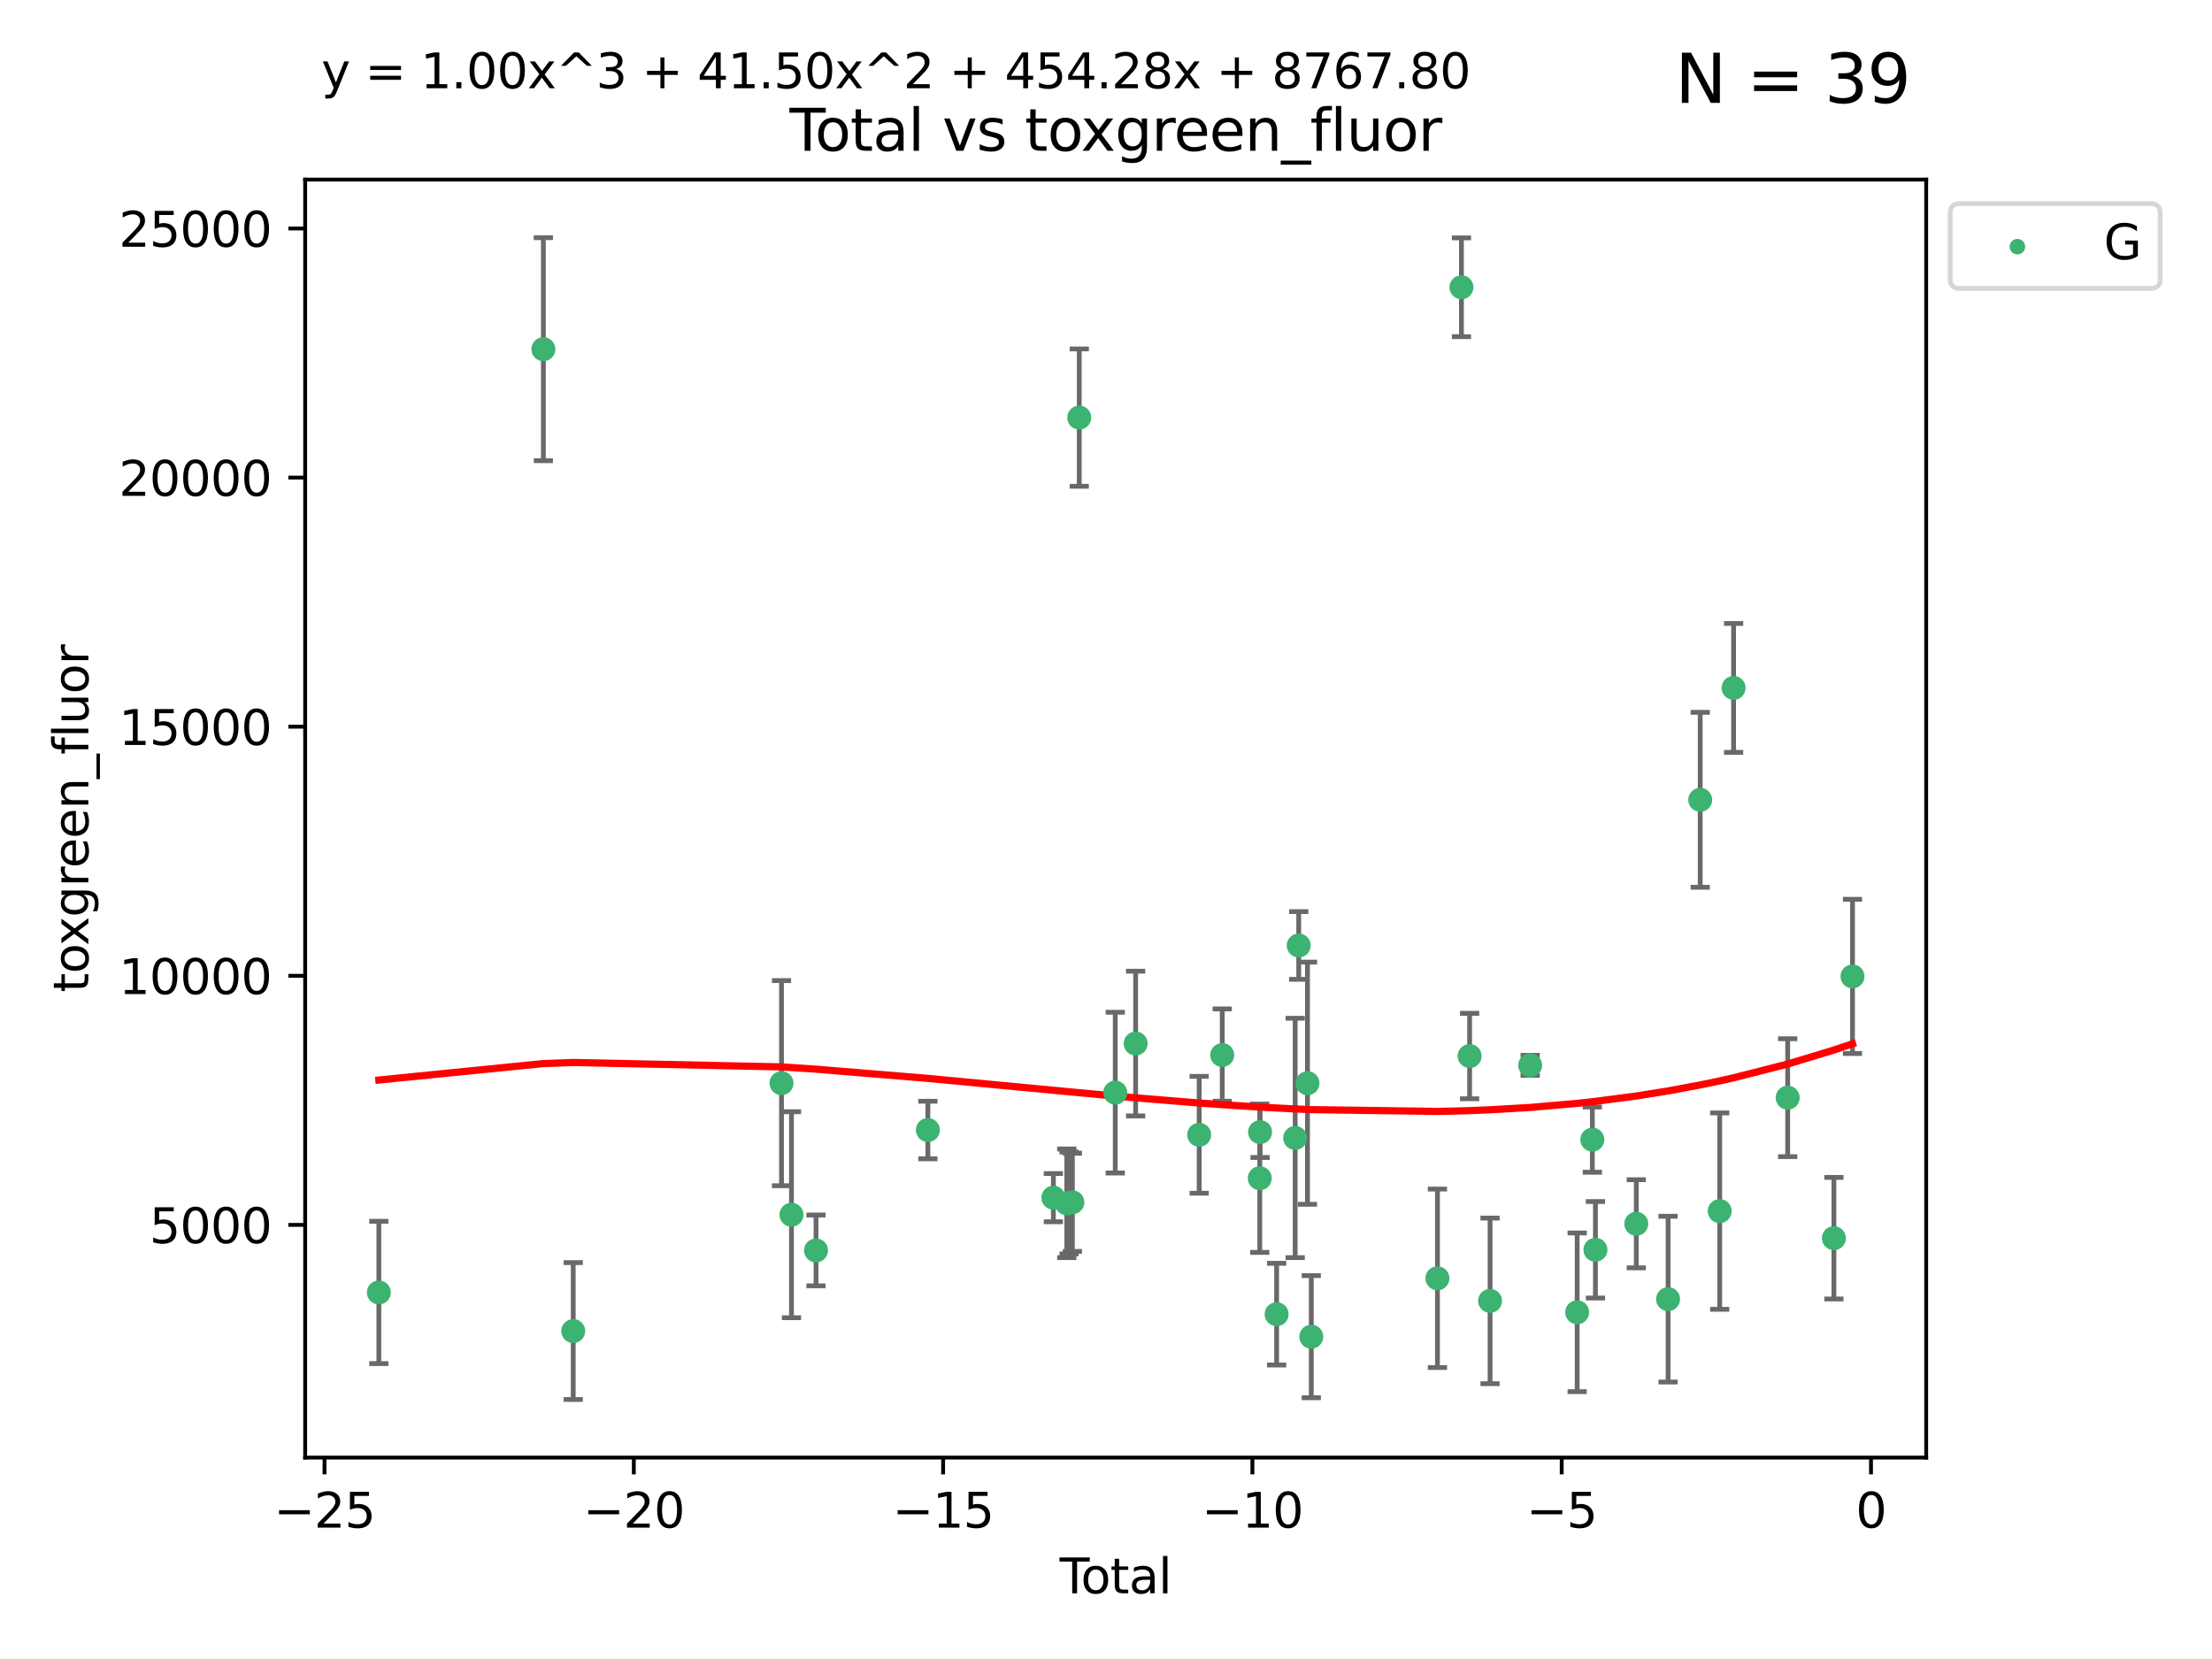<?xml version="1.0" encoding="utf-8" standalone="no"?>
<!DOCTYPE svg PUBLIC "-//W3C//DTD SVG 1.1//EN"
  "http://www.w3.org/Graphics/SVG/1.1/DTD/svg11.dtd">
<svg xmlns:xlink="http://www.w3.org/1999/xlink" width="460.8pt" height="345.6pt" viewBox="0 0 460.8 345.6" xmlns="http://www.w3.org/2000/svg" version="1.1">
 <defs>
  <style type="text/css">*{stroke-linejoin: round; stroke-linecap: butt}</style>
 </defs>
 <g id="figure_1">
  <g id="patch_1">
   <path d="M 0 345.6 
L 460.8 345.6 
L 460.8 0 
L 0 0 
z
" style="fill: #ffffff"/>
  </g>
  <g id="axes_1">
   <g id="patch_2">
    <path d="M 63.571 303.64 
L 401.26 303.64 
L 401.26 37.411 
L 63.571 37.411 
z
" style="fill: #ffffff"/>
   </g>
   <g id="PathCollection_1">
    <defs>
     <path id="m2b257546fe" d="M 0 1.118 
C 0.297 1.118 0.581 1 0.791 0.791 
C 1 0.581 1.118 0.297 1.118 0 
C 1.118 -0.297 1 -0.581 0.791 -0.791 
C 0.581 -1 0.297 -1.118 0 -1.118 
C -0.297 -1.118 -0.581 -1 -0.791 -0.791 
C -1 -0.581 -1.118 -0.297 -1.118 0 
C -1.118 0.297 -1 0.581 -0.791 0.791 
C -0.581 1 -0.297 1.118 0 1.118 
z
" style="stroke: #3cb371"/>
    </defs>
    <g clip-path="url(#pe60a1ac4b8)">
     <use xlink:href="#m2b257546fe" x="78.921" y="269.242" style="fill: #3cb371; stroke: #3cb371"/>
     <use xlink:href="#m2b257546fe" x="113.191" y="72.744" style="fill: #3cb371; stroke: #3cb371"/>
     <use xlink:href="#m2b257546fe" x="119.413" y="277.282" style="fill: #3cb371; stroke: #3cb371"/>
     <use xlink:href="#m2b257546fe" x="162.801" y="225.644" style="fill: #3cb371; stroke: #3cb371"/>
     <use xlink:href="#m2b257546fe" x="164.878" y="253.05" style="fill: #3cb371; stroke: #3cb371"/>
     <use xlink:href="#m2b257546fe" x="169.99" y="260.484" style="fill: #3cb371; stroke: #3cb371"/>
     <use xlink:href="#m2b257546fe" x="193.292" y="235.406" style="fill: #3cb371; stroke: #3cb371"/>
     <use xlink:href="#m2b257546fe" x="219.438" y="249.495" style="fill: #3cb371; stroke: #3cb371"/>
     <use xlink:href="#m2b257546fe" x="222.231" y="250.673" style="fill: #3cb371; stroke: #3cb371"/>
     <use xlink:href="#m2b257546fe" x="222.705" y="250.595" style="fill: #3cb371; stroke: #3cb371"/>
     <use xlink:href="#m2b257546fe" x="223.395" y="250.461" style="fill: #3cb371; stroke: #3cb371"/>
     <use xlink:href="#m2b257546fe" x="224.828" y="86.991" style="fill: #3cb371; stroke: #3cb371"/>
     <use xlink:href="#m2b257546fe" x="232.326" y="227.614" style="fill: #3cb371; stroke: #3cb371"/>
     <use xlink:href="#m2b257546fe" x="236.576" y="217.39" style="fill: #3cb371; stroke: #3cb371"/>
     <use xlink:href="#m2b257546fe" x="249.812" y="236.399" style="fill: #3cb371; stroke: #3cb371"/>
     <use xlink:href="#m2b257546fe" x="254.615" y="219.784" style="fill: #3cb371; stroke: #3cb371"/>
     <use xlink:href="#m2b257546fe" x="262.433" y="245.447" style="fill: #3cb371; stroke: #3cb371"/>
     <use xlink:href="#m2b257546fe" x="262.499" y="235.838" style="fill: #3cb371; stroke: #3cb371"/>
     <use xlink:href="#m2b257546fe" x="265.944" y="273.764" style="fill: #3cb371; stroke: #3cb371"/>
     <use xlink:href="#m2b257546fe" x="269.81" y="237.055" style="fill: #3cb371; stroke: #3cb371"/>
     <use xlink:href="#m2b257546fe" x="270.545" y="196.962" style="fill: #3cb371; stroke: #3cb371"/>
     <use xlink:href="#m2b257546fe" x="272.371" y="225.65" style="fill: #3cb371; stroke: #3cb371"/>
     <use xlink:href="#m2b257546fe" x="273.164" y="278.457" style="fill: #3cb371; stroke: #3cb371"/>
     <use xlink:href="#m2b257546fe" x="299.446" y="266.296" style="fill: #3cb371; stroke: #3cb371"/>
     <use xlink:href="#m2b257546fe" x="304.443" y="59.842" style="fill: #3cb371; stroke: #3cb371"/>
     <use xlink:href="#m2b257546fe" x="306.148" y="219.994" style="fill: #3cb371; stroke: #3cb371"/>
     <use xlink:href="#m2b257546fe" x="310.407" y="270.994" style="fill: #3cb371; stroke: #3cb371"/>
     <use xlink:href="#m2b257546fe" x="318.763" y="221.924" style="fill: #3cb371; stroke: #3cb371"/>
     <use xlink:href="#m2b257546fe" x="328.553" y="273.376" style="fill: #3cb371; stroke: #3cb371"/>
     <use xlink:href="#m2b257546fe" x="331.712" y="237.406" style="fill: #3cb371; stroke: #3cb371"/>
     <use xlink:href="#m2b257546fe" x="332.358" y="260.353" style="fill: #3cb371; stroke: #3cb371"/>
     <use xlink:href="#m2b257546fe" x="340.866" y="254.935" style="fill: #3cb371; stroke: #3cb371"/>
     <use xlink:href="#m2b257546fe" x="347.493" y="270.632" style="fill: #3cb371; stroke: #3cb371"/>
     <use xlink:href="#m2b257546fe" x="354.184" y="166.614" style="fill: #3cb371; stroke: #3cb371"/>
     <use xlink:href="#m2b257546fe" x="358.247" y="252.297" style="fill: #3cb371; stroke: #3cb371"/>
     <use xlink:href="#m2b257546fe" x="361.139" y="143.304" style="fill: #3cb371; stroke: #3cb371"/>
     <use xlink:href="#m2b257546fe" x="372.407" y="228.669" style="fill: #3cb371; stroke: #3cb371"/>
     <use xlink:href="#m2b257546fe" x="382.036" y="257.935" style="fill: #3cb371; stroke: #3cb371"/>
     <use xlink:href="#m2b257546fe" x="385.911" y="203.405" style="fill: #3cb371; stroke: #3cb371"/>
    </g>
   </g>
   <g id="matplotlib.axis_1">
    <g id="xtick_1">
     <g id="line2d_1">
      <defs>
       <path id="m481375bdf1" d="M 0 0 
L 0 3.5 
" style="stroke: #000000; stroke-width: 0.8"/>
      </defs>
      <g>
       <use xlink:href="#m481375bdf1" x="67.601" y="303.64" style="stroke: #000000; stroke-width: 0.8"/>
      </g>
     </g>
     <g id="text_1">
      <!-- −25 -->
      <g transform="translate(57.049 318.238)scale(0.1 -0.1)">
       <defs>
        <path id="DejaVuSans-2212" d="M 678 2272 
L 4684 2272 
L 4684 1741 
L 678 1741 
L 678 2272 
z
" transform="scale(0.016)"/>
        <path id="DejaVuSans-32" d="M 1228 531 
L 3431 531 
L 3431 0 
L 469 0 
L 469 531 
Q 828 903 1448 1529 
Q 2069 2156 2228 2338 
Q 2531 2678 2651 2914 
Q 2772 3150 2772 3378 
Q 2772 3750 2511 3984 
Q 2250 4219 1831 4219 
Q 1534 4219 1204 4116 
Q 875 4013 500 3803 
L 500 4441 
Q 881 4594 1212 4672 
Q 1544 4750 1819 4750 
Q 2544 4750 2975 4387 
Q 3406 4025 3406 3419 
Q 3406 3131 3298 2873 
Q 3191 2616 2906 2266 
Q 2828 2175 2409 1742 
Q 1991 1309 1228 531 
z
" transform="scale(0.016)"/>
        <path id="DejaVuSans-35" d="M 691 4666 
L 3169 4666 
L 3169 4134 
L 1269 4134 
L 1269 2991 
Q 1406 3038 1543 3061 
Q 1681 3084 1819 3084 
Q 2600 3084 3056 2656 
Q 3513 2228 3513 1497 
Q 3513 744 3044 326 
Q 2575 -91 1722 -91 
Q 1428 -91 1123 -41 
Q 819 9 494 109 
L 494 744 
Q 775 591 1075 516 
Q 1375 441 1709 441 
Q 2250 441 2565 725 
Q 2881 1009 2881 1497 
Q 2881 1984 2565 2268 
Q 2250 2553 1709 2553 
Q 1456 2553 1204 2497 
Q 953 2441 691 2322 
L 691 4666 
z
" transform="scale(0.016)"/>
       </defs>
       <use xlink:href="#DejaVuSans-2212"/>
       <use xlink:href="#DejaVuSans-32" x="83.789"/>
       <use xlink:href="#DejaVuSans-35" x="147.412"/>
      </g>
     </g>
    </g>
    <g id="xtick_2">
     <g id="line2d_2">
      <g>
       <use xlink:href="#m481375bdf1" x="132.034" y="303.64" style="stroke: #000000; stroke-width: 0.8"/>
      </g>
     </g>
     <g id="text_2">
      <!-- −20 -->
      <g transform="translate(121.482 318.238)scale(0.1 -0.1)">
       <defs>
        <path id="DejaVuSans-30" d="M 2034 4250 
Q 1547 4250 1301 3770 
Q 1056 3291 1056 2328 
Q 1056 1369 1301 889 
Q 1547 409 2034 409 
Q 2525 409 2770 889 
Q 3016 1369 3016 2328 
Q 3016 3291 2770 3770 
Q 2525 4250 2034 4250 
z
M 2034 4750 
Q 2819 4750 3233 4129 
Q 3647 3509 3647 2328 
Q 3647 1150 3233 529 
Q 2819 -91 2034 -91 
Q 1250 -91 836 529 
Q 422 1150 422 2328 
Q 422 3509 836 4129 
Q 1250 4750 2034 4750 
z
" transform="scale(0.016)"/>
       </defs>
       <use xlink:href="#DejaVuSans-2212"/>
       <use xlink:href="#DejaVuSans-32" x="83.789"/>
       <use xlink:href="#DejaVuSans-30" x="147.412"/>
      </g>
     </g>
    </g>
    <g id="xtick_3">
     <g id="line2d_3">
      <g>
       <use xlink:href="#m481375bdf1" x="196.467" y="303.64" style="stroke: #000000; stroke-width: 0.8"/>
      </g>
     </g>
     <g id="text_3">
      <!-- −15 -->
      <g transform="translate(185.914 318.238)scale(0.1 -0.1)">
       <defs>
        <path id="DejaVuSans-31" d="M 794 531 
L 1825 531 
L 1825 4091 
L 703 3866 
L 703 4441 
L 1819 4666 
L 2450 4666 
L 2450 531 
L 3481 531 
L 3481 0 
L 794 0 
L 794 531 
z
" transform="scale(0.016)"/>
       </defs>
       <use xlink:href="#DejaVuSans-2212"/>
       <use xlink:href="#DejaVuSans-31" x="83.789"/>
       <use xlink:href="#DejaVuSans-35" x="147.412"/>
      </g>
     </g>
    </g>
    <g id="xtick_4">
     <g id="line2d_4">
      <g>
       <use xlink:href="#m481375bdf1" x="260.9" y="303.64" style="stroke: #000000; stroke-width: 0.8"/>
      </g>
     </g>
     <g id="text_4">
      <!-- −10 -->
      <g transform="translate(250.347 318.238)scale(0.1 -0.1)">
       <use xlink:href="#DejaVuSans-2212"/>
       <use xlink:href="#DejaVuSans-31" x="83.789"/>
       <use xlink:href="#DejaVuSans-30" x="147.412"/>
      </g>
     </g>
    </g>
    <g id="xtick_5">
     <g id="line2d_5">
      <g>
       <use xlink:href="#m481375bdf1" x="325.332" y="303.64" style="stroke: #000000; stroke-width: 0.8"/>
      </g>
     </g>
     <g id="text_5">
      <!-- −5 -->
      <g transform="translate(317.961 318.238)scale(0.1 -0.1)">
       <use xlink:href="#DejaVuSans-2212"/>
       <use xlink:href="#DejaVuSans-35" x="83.789"/>
      </g>
     </g>
    </g>
    <g id="xtick_6">
     <g id="line2d_6">
      <g>
       <use xlink:href="#m481375bdf1" x="389.765" y="303.64" style="stroke: #000000; stroke-width: 0.8"/>
      </g>
     </g>
     <g id="text_6">
      <!-- 0 -->
      <g transform="translate(386.584 318.238)scale(0.1 -0.1)">
       <use xlink:href="#DejaVuSans-30"/>
      </g>
     </g>
    </g>
    <g id="text_7">
     <!-- Total -->
     <g transform="translate(220.739 331.917)scale(0.1 -0.1)">
      <defs>
       <path id="DejaVuSans-54" d="M -19 4666 
L 3928 4666 
L 3928 4134 
L 2272 4134 
L 2272 0 
L 1638 0 
L 1638 4134 
L -19 4134 
L -19 4666 
z
" transform="scale(0.016)"/>
       <path id="DejaVuSans-6f" d="M 1959 3097 
Q 1497 3097 1228 2736 
Q 959 2375 959 1747 
Q 959 1119 1226 758 
Q 1494 397 1959 397 
Q 2419 397 2687 759 
Q 2956 1122 2956 1747 
Q 2956 2369 2687 2733 
Q 2419 3097 1959 3097 
z
M 1959 3584 
Q 2709 3584 3137 3096 
Q 3566 2609 3566 1747 
Q 3566 888 3137 398 
Q 2709 -91 1959 -91 
Q 1206 -91 779 398 
Q 353 888 353 1747 
Q 353 2609 779 3096 
Q 1206 3584 1959 3584 
z
" transform="scale(0.016)"/>
       <path id="DejaVuSans-74" d="M 1172 4494 
L 1172 3500 
L 2356 3500 
L 2356 3053 
L 1172 3053 
L 1172 1153 
Q 1172 725 1289 603 
Q 1406 481 1766 481 
L 2356 481 
L 2356 0 
L 1766 0 
Q 1100 0 847 248 
Q 594 497 594 1153 
L 594 3053 
L 172 3053 
L 172 3500 
L 594 3500 
L 594 4494 
L 1172 4494 
z
" transform="scale(0.016)"/>
       <path id="DejaVuSans-61" d="M 2194 1759 
Q 1497 1759 1228 1600 
Q 959 1441 959 1056 
Q 959 750 1161 570 
Q 1363 391 1709 391 
Q 2188 391 2477 730 
Q 2766 1069 2766 1631 
L 2766 1759 
L 2194 1759 
z
M 3341 1997 
L 3341 0 
L 2766 0 
L 2766 531 
Q 2569 213 2275 61 
Q 1981 -91 1556 -91 
Q 1019 -91 701 211 
Q 384 513 384 1019 
Q 384 1609 779 1909 
Q 1175 2209 1959 2209 
L 2766 2209 
L 2766 2266 
Q 2766 2663 2505 2880 
Q 2244 3097 1772 3097 
Q 1472 3097 1187 3025 
Q 903 2953 641 2809 
L 641 3341 
Q 956 3463 1253 3523 
Q 1550 3584 1831 3584 
Q 2591 3584 2966 3190 
Q 3341 2797 3341 1997 
z
" transform="scale(0.016)"/>
       <path id="DejaVuSans-6c" d="M 603 4863 
L 1178 4863 
L 1178 0 
L 603 0 
L 603 4863 
z
" transform="scale(0.016)"/>
      </defs>
      <use xlink:href="#DejaVuSans-54"/>
      <use xlink:href="#DejaVuSans-6f" x="44.084"/>
      <use xlink:href="#DejaVuSans-74" x="105.266"/>
      <use xlink:href="#DejaVuSans-61" x="144.475"/>
      <use xlink:href="#DejaVuSans-6c" x="205.754"/>
     </g>
    </g>
   </g>
   <g id="matplotlib.axis_2">
    <g id="ytick_1">
     <g id="line2d_7">
      <defs>
       <path id="me9fe3968d9" d="M 0 0 
L -3.5 0 
" style="stroke: #000000; stroke-width: 0.8"/>
      </defs>
      <g>
       <use xlink:href="#me9fe3968d9" x="63.571" y="255.167" style="stroke: #000000; stroke-width: 0.8"/>
      </g>
     </g>
     <g id="text_8">
      <!-- 5000 -->
      <g transform="translate(31.121 258.966)scale(0.1 -0.1)">
       <use xlink:href="#DejaVuSans-35"/>
       <use xlink:href="#DejaVuSans-30" x="63.623"/>
       <use xlink:href="#DejaVuSans-30" x="127.246"/>
       <use xlink:href="#DejaVuSans-30" x="190.869"/>
      </g>
     </g>
    </g>
    <g id="ytick_2">
     <g id="line2d_8">
      <g>
       <use xlink:href="#me9fe3968d9" x="63.571" y="203.275" style="stroke: #000000; stroke-width: 0.8"/>
      </g>
     </g>
     <g id="text_9">
      <!-- 10000 -->
      <g transform="translate(24.759 207.074)scale(0.1 -0.1)">
       <use xlink:href="#DejaVuSans-31"/>
       <use xlink:href="#DejaVuSans-30" x="63.623"/>
       <use xlink:href="#DejaVuSans-30" x="127.246"/>
       <use xlink:href="#DejaVuSans-30" x="190.869"/>
       <use xlink:href="#DejaVuSans-30" x="254.492"/>
      </g>
     </g>
    </g>
    <g id="ytick_3">
     <g id="line2d_9">
      <g>
       <use xlink:href="#me9fe3968d9" x="63.571" y="151.384" style="stroke: #000000; stroke-width: 0.8"/>
      </g>
     </g>
     <g id="text_10">
      <!-- 15000 -->
      <g transform="translate(24.759 155.183)scale(0.1 -0.1)">
       <use xlink:href="#DejaVuSans-31"/>
       <use xlink:href="#DejaVuSans-35" x="63.623"/>
       <use xlink:href="#DejaVuSans-30" x="127.246"/>
       <use xlink:href="#DejaVuSans-30" x="190.869"/>
       <use xlink:href="#DejaVuSans-30" x="254.492"/>
      </g>
     </g>
    </g>
    <g id="ytick_4">
     <g id="line2d_10">
      <g>
       <use xlink:href="#me9fe3968d9" x="63.571" y="99.492" style="stroke: #000000; stroke-width: 0.8"/>
      </g>
     </g>
     <g id="text_11">
      <!-- 20000 -->
      <g transform="translate(24.759 103.291)scale(0.1 -0.1)">
       <use xlink:href="#DejaVuSans-32"/>
       <use xlink:href="#DejaVuSans-30" x="63.623"/>
       <use xlink:href="#DejaVuSans-30" x="127.246"/>
       <use xlink:href="#DejaVuSans-30" x="190.869"/>
       <use xlink:href="#DejaVuSans-30" x="254.492"/>
      </g>
     </g>
    </g>
    <g id="ytick_5">
     <g id="line2d_11">
      <g>
       <use xlink:href="#me9fe3968d9" x="63.571" y="47.6" style="stroke: #000000; stroke-width: 0.8"/>
      </g>
     </g>
     <g id="text_12">
      <!-- 25000 -->
      <g transform="translate(24.759 51.399)scale(0.1 -0.1)">
       <use xlink:href="#DejaVuSans-32"/>
       <use xlink:href="#DejaVuSans-35" x="63.623"/>
       <use xlink:href="#DejaVuSans-30" x="127.246"/>
       <use xlink:href="#DejaVuSans-30" x="190.869"/>
       <use xlink:href="#DejaVuSans-30" x="254.492"/>
      </g>
     </g>
    </g>
    <g id="text_13">
     <!-- toxgreen_fluor -->
     <g transform="translate(18.401 206.72)rotate(-90)scale(0.1 -0.1)">
      <defs>
       <path id="DejaVuSans-78" d="M 3513 3500 
L 2247 1797 
L 3578 0 
L 2900 0 
L 1881 1375 
L 863 0 
L 184 0 
L 1544 1831 
L 300 3500 
L 978 3500 
L 1906 2253 
L 2834 3500 
L 3513 3500 
z
" transform="scale(0.016)"/>
       <path id="DejaVuSans-67" d="M 2906 1791 
Q 2906 2416 2648 2759 
Q 2391 3103 1925 3103 
Q 1463 3103 1205 2759 
Q 947 2416 947 1791 
Q 947 1169 1205 825 
Q 1463 481 1925 481 
Q 2391 481 2648 825 
Q 2906 1169 2906 1791 
z
M 3481 434 
Q 3481 -459 3084 -895 
Q 2688 -1331 1869 -1331 
Q 1566 -1331 1297 -1286 
Q 1028 -1241 775 -1147 
L 775 -588 
Q 1028 -725 1275 -790 
Q 1522 -856 1778 -856 
Q 2344 -856 2625 -561 
Q 2906 -266 2906 331 
L 2906 616 
Q 2728 306 2450 153 
Q 2172 0 1784 0 
Q 1141 0 747 490 
Q 353 981 353 1791 
Q 353 2603 747 3093 
Q 1141 3584 1784 3584 
Q 2172 3584 2450 3431 
Q 2728 3278 2906 2969 
L 2906 3500 
L 3481 3500 
L 3481 434 
z
" transform="scale(0.016)"/>
       <path id="DejaVuSans-72" d="M 2631 2963 
Q 2534 3019 2420 3045 
Q 2306 3072 2169 3072 
Q 1681 3072 1420 2755 
Q 1159 2438 1159 1844 
L 1159 0 
L 581 0 
L 581 3500 
L 1159 3500 
L 1159 2956 
Q 1341 3275 1631 3429 
Q 1922 3584 2338 3584 
Q 2397 3584 2469 3576 
Q 2541 3569 2628 3553 
L 2631 2963 
z
" transform="scale(0.016)"/>
       <path id="DejaVuSans-65" d="M 3597 1894 
L 3597 1613 
L 953 1613 
Q 991 1019 1311 708 
Q 1631 397 2203 397 
Q 2534 397 2845 478 
Q 3156 559 3463 722 
L 3463 178 
Q 3153 47 2828 -22 
Q 2503 -91 2169 -91 
Q 1331 -91 842 396 
Q 353 884 353 1716 
Q 353 2575 817 3079 
Q 1281 3584 2069 3584 
Q 2775 3584 3186 3129 
Q 3597 2675 3597 1894 
z
M 3022 2063 
Q 3016 2534 2758 2815 
Q 2500 3097 2075 3097 
Q 1594 3097 1305 2825 
Q 1016 2553 972 2059 
L 3022 2063 
z
" transform="scale(0.016)"/>
       <path id="DejaVuSans-6e" d="M 3513 2113 
L 3513 0 
L 2938 0 
L 2938 2094 
Q 2938 2591 2744 2837 
Q 2550 3084 2163 3084 
Q 1697 3084 1428 2787 
Q 1159 2491 1159 1978 
L 1159 0 
L 581 0 
L 581 3500 
L 1159 3500 
L 1159 2956 
Q 1366 3272 1645 3428 
Q 1925 3584 2291 3584 
Q 2894 3584 3203 3211 
Q 3513 2838 3513 2113 
z
" transform="scale(0.016)"/>
       <path id="DejaVuSans-5f" d="M 3263 -1063 
L 3263 -1509 
L -63 -1509 
L -63 -1063 
L 3263 -1063 
z
" transform="scale(0.016)"/>
       <path id="DejaVuSans-66" d="M 2375 4863 
L 2375 4384 
L 1825 4384 
Q 1516 4384 1395 4259 
Q 1275 4134 1275 3809 
L 1275 3500 
L 2222 3500 
L 2222 3053 
L 1275 3053 
L 1275 0 
L 697 0 
L 697 3053 
L 147 3053 
L 147 3500 
L 697 3500 
L 697 3744 
Q 697 4328 969 4595 
Q 1241 4863 1831 4863 
L 2375 4863 
z
" transform="scale(0.016)"/>
       <path id="DejaVuSans-75" d="M 544 1381 
L 544 3500 
L 1119 3500 
L 1119 1403 
Q 1119 906 1312 657 
Q 1506 409 1894 409 
Q 2359 409 2629 706 
Q 2900 1003 2900 1516 
L 2900 3500 
L 3475 3500 
L 3475 0 
L 2900 0 
L 2900 538 
Q 2691 219 2414 64 
Q 2138 -91 1772 -91 
Q 1169 -91 856 284 
Q 544 659 544 1381 
z
M 1991 3584 
L 1991 3584 
z
" transform="scale(0.016)"/>
      </defs>
      <use xlink:href="#DejaVuSans-74"/>
      <use xlink:href="#DejaVuSans-6f" x="39.209"/>
      <use xlink:href="#DejaVuSans-78" x="97.266"/>
      <use xlink:href="#DejaVuSans-67" x="156.445"/>
      <use xlink:href="#DejaVuSans-72" x="219.922"/>
      <use xlink:href="#DejaVuSans-65" x="258.785"/>
      <use xlink:href="#DejaVuSans-65" x="320.309"/>
      <use xlink:href="#DejaVuSans-6e" x="381.832"/>
      <use xlink:href="#DejaVuSans-5f" x="445.211"/>
      <use xlink:href="#DejaVuSans-66" x="495.211"/>
      <use xlink:href="#DejaVuSans-6c" x="530.416"/>
      <use xlink:href="#DejaVuSans-75" x="558.199"/>
      <use xlink:href="#DejaVuSans-6f" x="621.578"/>
      <use xlink:href="#DejaVuSans-72" x="682.76"/>
     </g>
    </g>
   </g>
   <g id="LineCollection_1">
    <path d="M 78.921 284.063 
L 78.921 254.421 
" clip-path="url(#pe60a1ac4b8)" style="fill: none; stroke: #696969"/>
    <path d="M 113.191 95.976 
L 113.191 49.513 
" clip-path="url(#pe60a1ac4b8)" style="fill: none; stroke: #696969"/>
    <path d="M 119.413 291.539 
L 119.413 263.024 
" clip-path="url(#pe60a1ac4b8)" style="fill: none; stroke: #696969"/>
    <path d="M 162.801 247.011 
L 162.801 204.278 
" clip-path="url(#pe60a1ac4b8)" style="fill: none; stroke: #696969"/>
    <path d="M 164.878 274.507 
L 164.878 231.593 
" clip-path="url(#pe60a1ac4b8)" style="fill: none; stroke: #696969"/>
    <path d="M 169.99 267.858 
L 169.99 253.109 
" clip-path="url(#pe60a1ac4b8)" style="fill: none; stroke: #696969"/>
    <path d="M 193.292 241.399 
L 193.292 229.412 
" clip-path="url(#pe60a1ac4b8)" style="fill: none; stroke: #696969"/>
    <path d="M 219.438 254.515 
L 219.438 244.476 
" clip-path="url(#pe60a1ac4b8)" style="fill: none; stroke: #696969"/>
    <path d="M 222.231 261.987 
L 222.231 239.359 
" clip-path="url(#pe60a1ac4b8)" style="fill: none; stroke: #696969"/>
    <path d="M 222.705 261.205 
L 222.705 239.985 
" clip-path="url(#pe60a1ac4b8)" style="fill: none; stroke: #696969"/>
    <path d="M 223.395 260.691 
L 223.395 240.23 
" clip-path="url(#pe60a1ac4b8)" style="fill: none; stroke: #696969"/>
    <path d="M 224.828 101.296 
L 224.828 72.687 
" clip-path="url(#pe60a1ac4b8)" style="fill: none; stroke: #696969"/>
    <path d="M 232.326 244.358 
L 232.326 210.869 
" clip-path="url(#pe60a1ac4b8)" style="fill: none; stroke: #696969"/>
    <path d="M 236.576 232.466 
L 236.576 202.313 
" clip-path="url(#pe60a1ac4b8)" style="fill: none; stroke: #696969"/>
    <path d="M 249.812 248.571 
L 249.812 224.227 
" clip-path="url(#pe60a1ac4b8)" style="fill: none; stroke: #696969"/>
    <path d="M 254.615 229.396 
L 254.615 210.173 
" clip-path="url(#pe60a1ac4b8)" style="fill: none; stroke: #696969"/>
    <path d="M 262.433 260.899 
L 262.433 229.995 
" clip-path="url(#pe60a1ac4b8)" style="fill: none; stroke: #696969"/>
    <path d="M 262.499 241.127 
L 262.499 230.55 
" clip-path="url(#pe60a1ac4b8)" style="fill: none; stroke: #696969"/>
    <path d="M 265.944 284.355 
L 265.944 263.172 
" clip-path="url(#pe60a1ac4b8)" style="fill: none; stroke: #696969"/>
    <path d="M 269.81 261.985 
L 269.81 212.125 
" clip-path="url(#pe60a1ac4b8)" style="fill: none; stroke: #696969"/>
    <path d="M 270.545 204.015 
L 270.545 189.908 
" clip-path="url(#pe60a1ac4b8)" style="fill: none; stroke: #696969"/>
    <path d="M 272.371 250.874 
L 272.371 200.425 
" clip-path="url(#pe60a1ac4b8)" style="fill: none; stroke: #696969"/>
    <path d="M 273.164 291.178 
L 273.164 265.737 
" clip-path="url(#pe60a1ac4b8)" style="fill: none; stroke: #696969"/>
    <path d="M 299.446 284.88 
L 299.446 247.712 
" clip-path="url(#pe60a1ac4b8)" style="fill: none; stroke: #696969"/>
    <path d="M 304.443 70.133 
L 304.443 49.55 
" clip-path="url(#pe60a1ac4b8)" style="fill: none; stroke: #696969"/>
    <path d="M 306.148 228.893 
L 306.148 211.094 
" clip-path="url(#pe60a1ac4b8)" style="fill: none; stroke: #696969"/>
    <path d="M 310.407 288.242 
L 310.407 253.747 
" clip-path="url(#pe60a1ac4b8)" style="fill: none; stroke: #696969"/>
    <path d="M 318.763 224.004 
L 318.763 219.843 
" clip-path="url(#pe60a1ac4b8)" style="fill: none; stroke: #696969"/>
    <path d="M 328.553 289.905 
L 328.553 256.847 
" clip-path="url(#pe60a1ac4b8)" style="fill: none; stroke: #696969"/>
    <path d="M 331.712 244.201 
L 331.712 230.61 
" clip-path="url(#pe60a1ac4b8)" style="fill: none; stroke: #696969"/>
    <path d="M 332.358 270.404 
L 332.358 250.303 
" clip-path="url(#pe60a1ac4b8)" style="fill: none; stroke: #696969"/>
    <path d="M 340.866 264.113 
L 340.866 245.757 
" clip-path="url(#pe60a1ac4b8)" style="fill: none; stroke: #696969"/>
    <path d="M 347.493 287.898 
L 347.493 253.366 
" clip-path="url(#pe60a1ac4b8)" style="fill: none; stroke: #696969"/>
    <path d="M 354.184 184.838 
L 354.184 148.39 
" clip-path="url(#pe60a1ac4b8)" style="fill: none; stroke: #696969"/>
    <path d="M 358.247 272.754 
L 358.247 231.841 
" clip-path="url(#pe60a1ac4b8)" style="fill: none; stroke: #696969"/>
    <path d="M 361.139 156.73 
L 361.139 129.878 
" clip-path="url(#pe60a1ac4b8)" style="fill: none; stroke: #696969"/>
    <path d="M 372.407 240.952 
L 372.407 216.385 
" clip-path="url(#pe60a1ac4b8)" style="fill: none; stroke: #696969"/>
    <path d="M 382.036 270.596 
L 382.036 245.273 
" clip-path="url(#pe60a1ac4b8)" style="fill: none; stroke: #696969"/>
    <path d="M 385.911 219.465 
L 385.911 187.345 
" clip-path="url(#pe60a1ac4b8)" style="fill: none; stroke: #696969"/>
   </g>
   <g id="line2d_12">
    <defs>
     <path id="m3057b7a48c" d="M 2 0 
L -2 -0 
" style="stroke: #696969"/>
    </defs>
    <g clip-path="url(#pe60a1ac4b8)">
     <use xlink:href="#m3057b7a48c" x="78.921" y="284.063" style="fill: #696969; stroke: #696969"/>
     <use xlink:href="#m3057b7a48c" x="113.191" y="95.976" style="fill: #696969; stroke: #696969"/>
     <use xlink:href="#m3057b7a48c" x="119.413" y="291.539" style="fill: #696969; stroke: #696969"/>
     <use xlink:href="#m3057b7a48c" x="162.801" y="247.011" style="fill: #696969; stroke: #696969"/>
     <use xlink:href="#m3057b7a48c" x="164.878" y="274.507" style="fill: #696969; stroke: #696969"/>
     <use xlink:href="#m3057b7a48c" x="169.99" y="267.858" style="fill: #696969; stroke: #696969"/>
     <use xlink:href="#m3057b7a48c" x="193.292" y="241.399" style="fill: #696969; stroke: #696969"/>
     <use xlink:href="#m3057b7a48c" x="219.438" y="254.515" style="fill: #696969; stroke: #696969"/>
     <use xlink:href="#m3057b7a48c" x="222.231" y="261.987" style="fill: #696969; stroke: #696969"/>
     <use xlink:href="#m3057b7a48c" x="222.705" y="261.205" style="fill: #696969; stroke: #696969"/>
     <use xlink:href="#m3057b7a48c" x="223.395" y="260.691" style="fill: #696969; stroke: #696969"/>
     <use xlink:href="#m3057b7a48c" x="224.828" y="101.296" style="fill: #696969; stroke: #696969"/>
     <use xlink:href="#m3057b7a48c" x="232.326" y="244.358" style="fill: #696969; stroke: #696969"/>
     <use xlink:href="#m3057b7a48c" x="236.576" y="232.466" style="fill: #696969; stroke: #696969"/>
     <use xlink:href="#m3057b7a48c" x="249.812" y="248.571" style="fill: #696969; stroke: #696969"/>
     <use xlink:href="#m3057b7a48c" x="254.615" y="229.396" style="fill: #696969; stroke: #696969"/>
     <use xlink:href="#m3057b7a48c" x="262.433" y="260.899" style="fill: #696969; stroke: #696969"/>
     <use xlink:href="#m3057b7a48c" x="262.499" y="241.127" style="fill: #696969; stroke: #696969"/>
     <use xlink:href="#m3057b7a48c" x="265.944" y="284.355" style="fill: #696969; stroke: #696969"/>
     <use xlink:href="#m3057b7a48c" x="269.81" y="261.985" style="fill: #696969; stroke: #696969"/>
     <use xlink:href="#m3057b7a48c" x="270.545" y="204.015" style="fill: #696969; stroke: #696969"/>
     <use xlink:href="#m3057b7a48c" x="272.371" y="250.874" style="fill: #696969; stroke: #696969"/>
     <use xlink:href="#m3057b7a48c" x="273.164" y="291.178" style="fill: #696969; stroke: #696969"/>
     <use xlink:href="#m3057b7a48c" x="299.446" y="284.88" style="fill: #696969; stroke: #696969"/>
     <use xlink:href="#m3057b7a48c" x="304.443" y="70.133" style="fill: #696969; stroke: #696969"/>
     <use xlink:href="#m3057b7a48c" x="306.148" y="228.893" style="fill: #696969; stroke: #696969"/>
     <use xlink:href="#m3057b7a48c" x="310.407" y="288.242" style="fill: #696969; stroke: #696969"/>
     <use xlink:href="#m3057b7a48c" x="318.763" y="224.004" style="fill: #696969; stroke: #696969"/>
     <use xlink:href="#m3057b7a48c" x="328.553" y="289.905" style="fill: #696969; stroke: #696969"/>
     <use xlink:href="#m3057b7a48c" x="331.712" y="244.201" style="fill: #696969; stroke: #696969"/>
     <use xlink:href="#m3057b7a48c" x="332.358" y="270.404" style="fill: #696969; stroke: #696969"/>
     <use xlink:href="#m3057b7a48c" x="340.866" y="264.113" style="fill: #696969; stroke: #696969"/>
     <use xlink:href="#m3057b7a48c" x="347.493" y="287.898" style="fill: #696969; stroke: #696969"/>
     <use xlink:href="#m3057b7a48c" x="354.184" y="184.838" style="fill: #696969; stroke: #696969"/>
     <use xlink:href="#m3057b7a48c" x="358.247" y="272.754" style="fill: #696969; stroke: #696969"/>
     <use xlink:href="#m3057b7a48c" x="361.139" y="156.73" style="fill: #696969; stroke: #696969"/>
     <use xlink:href="#m3057b7a48c" x="372.407" y="240.952" style="fill: #696969; stroke: #696969"/>
     <use xlink:href="#m3057b7a48c" x="382.036" y="270.596" style="fill: #696969; stroke: #696969"/>
     <use xlink:href="#m3057b7a48c" x="385.911" y="219.465" style="fill: #696969; stroke: #696969"/>
    </g>
   </g>
   <g id="line2d_13">
    <g clip-path="url(#pe60a1ac4b8)">
     <use xlink:href="#m3057b7a48c" x="78.921" y="254.421" style="fill: #696969; stroke: #696969"/>
     <use xlink:href="#m3057b7a48c" x="113.191" y="49.513" style="fill: #696969; stroke: #696969"/>
     <use xlink:href="#m3057b7a48c" x="119.413" y="263.024" style="fill: #696969; stroke: #696969"/>
     <use xlink:href="#m3057b7a48c" x="162.801" y="204.278" style="fill: #696969; stroke: #696969"/>
     <use xlink:href="#m3057b7a48c" x="164.878" y="231.593" style="fill: #696969; stroke: #696969"/>
     <use xlink:href="#m3057b7a48c" x="169.99" y="253.109" style="fill: #696969; stroke: #696969"/>
     <use xlink:href="#m3057b7a48c" x="193.292" y="229.412" style="fill: #696969; stroke: #696969"/>
     <use xlink:href="#m3057b7a48c" x="219.438" y="244.476" style="fill: #696969; stroke: #696969"/>
     <use xlink:href="#m3057b7a48c" x="222.231" y="239.359" style="fill: #696969; stroke: #696969"/>
     <use xlink:href="#m3057b7a48c" x="222.705" y="239.985" style="fill: #696969; stroke: #696969"/>
     <use xlink:href="#m3057b7a48c" x="223.395" y="240.23" style="fill: #696969; stroke: #696969"/>
     <use xlink:href="#m3057b7a48c" x="224.828" y="72.687" style="fill: #696969; stroke: #696969"/>
     <use xlink:href="#m3057b7a48c" x="232.326" y="210.869" style="fill: #696969; stroke: #696969"/>
     <use xlink:href="#m3057b7a48c" x="236.576" y="202.313" style="fill: #696969; stroke: #696969"/>
     <use xlink:href="#m3057b7a48c" x="249.812" y="224.227" style="fill: #696969; stroke: #696969"/>
     <use xlink:href="#m3057b7a48c" x="254.615" y="210.173" style="fill: #696969; stroke: #696969"/>
     <use xlink:href="#m3057b7a48c" x="262.433" y="229.995" style="fill: #696969; stroke: #696969"/>
     <use xlink:href="#m3057b7a48c" x="262.499" y="230.55" style="fill: #696969; stroke: #696969"/>
     <use xlink:href="#m3057b7a48c" x="265.944" y="263.172" style="fill: #696969; stroke: #696969"/>
     <use xlink:href="#m3057b7a48c" x="269.81" y="212.125" style="fill: #696969; stroke: #696969"/>
     <use xlink:href="#m3057b7a48c" x="270.545" y="189.908" style="fill: #696969; stroke: #696969"/>
     <use xlink:href="#m3057b7a48c" x="272.371" y="200.425" style="fill: #696969; stroke: #696969"/>
     <use xlink:href="#m3057b7a48c" x="273.164" y="265.737" style="fill: #696969; stroke: #696969"/>
     <use xlink:href="#m3057b7a48c" x="299.446" y="247.712" style="fill: #696969; stroke: #696969"/>
     <use xlink:href="#m3057b7a48c" x="304.443" y="49.55" style="fill: #696969; stroke: #696969"/>
     <use xlink:href="#m3057b7a48c" x="306.148" y="211.094" style="fill: #696969; stroke: #696969"/>
     <use xlink:href="#m3057b7a48c" x="310.407" y="253.747" style="fill: #696969; stroke: #696969"/>
     <use xlink:href="#m3057b7a48c" x="318.763" y="219.843" style="fill: #696969; stroke: #696969"/>
     <use xlink:href="#m3057b7a48c" x="328.553" y="256.847" style="fill: #696969; stroke: #696969"/>
     <use xlink:href="#m3057b7a48c" x="331.712" y="230.61" style="fill: #696969; stroke: #696969"/>
     <use xlink:href="#m3057b7a48c" x="332.358" y="250.303" style="fill: #696969; stroke: #696969"/>
     <use xlink:href="#m3057b7a48c" x="340.866" y="245.757" style="fill: #696969; stroke: #696969"/>
     <use xlink:href="#m3057b7a48c" x="347.493" y="253.366" style="fill: #696969; stroke: #696969"/>
     <use xlink:href="#m3057b7a48c" x="354.184" y="148.39" style="fill: #696969; stroke: #696969"/>
     <use xlink:href="#m3057b7a48c" x="358.247" y="231.841" style="fill: #696969; stroke: #696969"/>
     <use xlink:href="#m3057b7a48c" x="361.139" y="129.878" style="fill: #696969; stroke: #696969"/>
     <use xlink:href="#m3057b7a48c" x="372.407" y="216.385" style="fill: #696969; stroke: #696969"/>
     <use xlink:href="#m3057b7a48c" x="382.036" y="245.273" style="fill: #696969; stroke: #696969"/>
     <use xlink:href="#m3057b7a48c" x="385.911" y="187.345" style="fill: #696969; stroke: #696969"/>
    </g>
   </g>
   <g id="line2d_14">
    <path d="M 78.921 224.99 
L 113.191 221.56 
L 119.413 221.333 
L 162.801 222.254 
L 164.878 222.384 
L 169.99 222.729 
L 193.292 224.645 
L 219.438 227.124 
L 222.231 227.389 
L 222.705 227.433 
L 223.395 227.498 
L 224.828 227.633 
L 232.326 228.321 
L 236.576 228.697 
L 249.812 229.774 
L 254.615 230.12 
L 262.433 230.62 
L 262.499 230.624 
L 265.944 230.816 
L 269.81 231.01 
L 270.545 231.044 
L 272.371 231.124 
L 273.164 231.157 
L 299.446 231.527 
L 304.443 231.414 
L 306.148 231.36 
L 310.407 231.19 
L 318.763 230.703 
L 328.553 229.854 
L 331.712 229.512 
L 332.358 229.437 
L 340.866 228.32 
L 347.493 227.261 
L 354.184 226.016 
L 358.247 225.17 
L 361.139 224.525 
L 372.407 221.658 
L 382.036 218.738 
L 385.911 217.435 
" clip-path="url(#pe60a1ac4b8)" style="fill: none; stroke: #ff0000; stroke-width: 1.5; stroke-linecap: square"/>
   </g>
   <g id="line2d_15">
    <defs>
     <path id="m5ea2a824f8" d="M 0 2 
C 0.53 2 1.039 1.789 1.414 1.414 
C 1.789 1.039 2 0.53 2 0 
C 2 -0.53 1.789 -1.039 1.414 -1.414 
C 1.039 -1.789 0.53 -2 0 -2 
C -0.53 -2 -1.039 -1.789 -1.414 -1.414 
C -1.789 -1.039 -2 -0.53 -2 0 
C -2 0.53 -1.789 1.039 -1.414 1.414 
C -1.039 1.789 -0.53 2 0 2 
z
" style="stroke: #3cb371"/>
    </defs>
    <g clip-path="url(#pe60a1ac4b8)">
     <use xlink:href="#m5ea2a824f8" x="78.921" y="269.242" style="fill: #3cb371; stroke: #3cb371"/>
     <use xlink:href="#m5ea2a824f8" x="113.191" y="72.744" style="fill: #3cb371; stroke: #3cb371"/>
     <use xlink:href="#m5ea2a824f8" x="119.413" y="277.282" style="fill: #3cb371; stroke: #3cb371"/>
     <use xlink:href="#m5ea2a824f8" x="162.801" y="225.644" style="fill: #3cb371; stroke: #3cb371"/>
     <use xlink:href="#m5ea2a824f8" x="164.878" y="253.05" style="fill: #3cb371; stroke: #3cb371"/>
     <use xlink:href="#m5ea2a824f8" x="169.99" y="260.484" style="fill: #3cb371; stroke: #3cb371"/>
     <use xlink:href="#m5ea2a824f8" x="193.292" y="235.406" style="fill: #3cb371; stroke: #3cb371"/>
     <use xlink:href="#m5ea2a824f8" x="219.438" y="249.495" style="fill: #3cb371; stroke: #3cb371"/>
     <use xlink:href="#m5ea2a824f8" x="222.231" y="250.673" style="fill: #3cb371; stroke: #3cb371"/>
     <use xlink:href="#m5ea2a824f8" x="222.705" y="250.595" style="fill: #3cb371; stroke: #3cb371"/>
     <use xlink:href="#m5ea2a824f8" x="223.395" y="250.461" style="fill: #3cb371; stroke: #3cb371"/>
     <use xlink:href="#m5ea2a824f8" x="224.828" y="86.991" style="fill: #3cb371; stroke: #3cb371"/>
     <use xlink:href="#m5ea2a824f8" x="232.326" y="227.614" style="fill: #3cb371; stroke: #3cb371"/>
     <use xlink:href="#m5ea2a824f8" x="236.576" y="217.39" style="fill: #3cb371; stroke: #3cb371"/>
     <use xlink:href="#m5ea2a824f8" x="249.812" y="236.399" style="fill: #3cb371; stroke: #3cb371"/>
     <use xlink:href="#m5ea2a824f8" x="254.615" y="219.784" style="fill: #3cb371; stroke: #3cb371"/>
     <use xlink:href="#m5ea2a824f8" x="262.433" y="245.447" style="fill: #3cb371; stroke: #3cb371"/>
     <use xlink:href="#m5ea2a824f8" x="262.499" y="235.838" style="fill: #3cb371; stroke: #3cb371"/>
     <use xlink:href="#m5ea2a824f8" x="265.944" y="273.764" style="fill: #3cb371; stroke: #3cb371"/>
     <use xlink:href="#m5ea2a824f8" x="269.81" y="237.055" style="fill: #3cb371; stroke: #3cb371"/>
     <use xlink:href="#m5ea2a824f8" x="270.545" y="196.962" style="fill: #3cb371; stroke: #3cb371"/>
     <use xlink:href="#m5ea2a824f8" x="272.371" y="225.65" style="fill: #3cb371; stroke: #3cb371"/>
     <use xlink:href="#m5ea2a824f8" x="273.164" y="278.457" style="fill: #3cb371; stroke: #3cb371"/>
     <use xlink:href="#m5ea2a824f8" x="299.446" y="266.296" style="fill: #3cb371; stroke: #3cb371"/>
     <use xlink:href="#m5ea2a824f8" x="304.443" y="59.842" style="fill: #3cb371; stroke: #3cb371"/>
     <use xlink:href="#m5ea2a824f8" x="306.148" y="219.994" style="fill: #3cb371; stroke: #3cb371"/>
     <use xlink:href="#m5ea2a824f8" x="310.407" y="270.994" style="fill: #3cb371; stroke: #3cb371"/>
     <use xlink:href="#m5ea2a824f8" x="318.763" y="221.924" style="fill: #3cb371; stroke: #3cb371"/>
     <use xlink:href="#m5ea2a824f8" x="328.553" y="273.376" style="fill: #3cb371; stroke: #3cb371"/>
     <use xlink:href="#m5ea2a824f8" x="331.712" y="237.406" style="fill: #3cb371; stroke: #3cb371"/>
     <use xlink:href="#m5ea2a824f8" x="332.358" y="260.353" style="fill: #3cb371; stroke: #3cb371"/>
     <use xlink:href="#m5ea2a824f8" x="340.866" y="254.935" style="fill: #3cb371; stroke: #3cb371"/>
     <use xlink:href="#m5ea2a824f8" x="347.493" y="270.632" style="fill: #3cb371; stroke: #3cb371"/>
     <use xlink:href="#m5ea2a824f8" x="354.184" y="166.614" style="fill: #3cb371; stroke: #3cb371"/>
     <use xlink:href="#m5ea2a824f8" x="358.247" y="252.297" style="fill: #3cb371; stroke: #3cb371"/>
     <use xlink:href="#m5ea2a824f8" x="361.139" y="143.304" style="fill: #3cb371; stroke: #3cb371"/>
     <use xlink:href="#m5ea2a824f8" x="372.407" y="228.669" style="fill: #3cb371; stroke: #3cb371"/>
     <use xlink:href="#m5ea2a824f8" x="382.036" y="257.935" style="fill: #3cb371; stroke: #3cb371"/>
     <use xlink:href="#m5ea2a824f8" x="385.911" y="203.405" style="fill: #3cb371; stroke: #3cb371"/>
    </g>
   </g>
   <g id="patch_3">
    <path d="M 63.571 303.64 
L 63.571 37.411 
" style="fill: none; stroke: #000000; stroke-width: 0.8; stroke-linejoin: miter; stroke-linecap: square"/>
   </g>
   <g id="patch_4">
    <path d="M 401.26 303.64 
L 401.26 37.411 
" style="fill: none; stroke: #000000; stroke-width: 0.8; stroke-linejoin: miter; stroke-linecap: square"/>
   </g>
   <g id="patch_5">
    <path d="M 63.571 303.64 
L 401.26 303.64 
" style="fill: none; stroke: #000000; stroke-width: 0.8; stroke-linejoin: miter; stroke-linecap: square"/>
   </g>
   <g id="patch_6">
    <path d="M 63.571 37.411 
L 401.26 37.411 
" style="fill: none; stroke: #000000; stroke-width: 0.8; stroke-linejoin: miter; stroke-linecap: square"/>
   </g>
   <g id="text_14">
    <!-- N = 39 -->
    <g transform="translate(348.964 21.426)scale(0.14 -0.14)">
     <defs>
      <path id="DejaVuSans-4e" d="M 628 4666 
L 1478 4666 
L 3547 763 
L 3547 4666 
L 4159 4666 
L 4159 0 
L 3309 0 
L 1241 3903 
L 1241 0 
L 628 0 
L 628 4666 
z
" transform="scale(0.016)"/>
      <path id="DejaVuSans-20" transform="scale(0.016)"/>
      <path id="DejaVuSans-3d" d="M 678 2906 
L 4684 2906 
L 4684 2381 
L 678 2381 
L 678 2906 
z
M 678 1631 
L 4684 1631 
L 4684 1100 
L 678 1100 
L 678 1631 
z
" transform="scale(0.016)"/>
      <path id="DejaVuSans-33" d="M 2597 2516 
Q 3050 2419 3304 2112 
Q 3559 1806 3559 1356 
Q 3559 666 3084 287 
Q 2609 -91 1734 -91 
Q 1441 -91 1130 -33 
Q 819 25 488 141 
L 488 750 
Q 750 597 1062 519 
Q 1375 441 1716 441 
Q 2309 441 2620 675 
Q 2931 909 2931 1356 
Q 2931 1769 2642 2001 
Q 2353 2234 1838 2234 
L 1294 2234 
L 1294 2753 
L 1863 2753 
Q 2328 2753 2575 2939 
Q 2822 3125 2822 3475 
Q 2822 3834 2567 4026 
Q 2313 4219 1838 4219 
Q 1578 4219 1281 4162 
Q 984 4106 628 3988 
L 628 4550 
Q 988 4650 1302 4700 
Q 1616 4750 1894 4750 
Q 2613 4750 3031 4423 
Q 3450 4097 3450 3541 
Q 3450 3153 3228 2886 
Q 3006 2619 2597 2516 
z
" transform="scale(0.016)"/>
      <path id="DejaVuSans-39" d="M 703 97 
L 703 672 
Q 941 559 1184 500 
Q 1428 441 1663 441 
Q 2288 441 2617 861 
Q 2947 1281 2994 2138 
Q 2813 1869 2534 1725 
Q 2256 1581 1919 1581 
Q 1219 1581 811 2004 
Q 403 2428 403 3163 
Q 403 3881 828 4315 
Q 1253 4750 1959 4750 
Q 2769 4750 3195 4129 
Q 3622 3509 3622 2328 
Q 3622 1225 3098 567 
Q 2575 -91 1691 -91 
Q 1453 -91 1209 -44 
Q 966 3 703 97 
z
M 1959 2075 
Q 2384 2075 2632 2365 
Q 2881 2656 2881 3163 
Q 2881 3666 2632 3958 
Q 2384 4250 1959 4250 
Q 1534 4250 1286 3958 
Q 1038 3666 1038 3163 
Q 1038 2656 1286 2365 
Q 1534 2075 1959 2075 
z
" transform="scale(0.016)"/>
     </defs>
     <use xlink:href="#DejaVuSans-4e"/>
     <use xlink:href="#DejaVuSans-20" x="74.805"/>
     <use xlink:href="#DejaVuSans-3d" x="106.592"/>
     <use xlink:href="#DejaVuSans-20" x="190.381"/>
     <use xlink:href="#DejaVuSans-33" x="222.168"/>
     <use xlink:href="#DejaVuSans-39" x="285.791"/>
    </g>
   </g>
   <g id="text_15">
    <!-- y = 1.00x^3 + 41.50x^2 + 454.28x + 8767.80 -->
    <g transform="translate(66.948 18.387)scale(0.1 -0.1)">
     <defs>
      <path id="DejaVuSans-79" d="M 2059 -325 
Q 1816 -950 1584 -1140 
Q 1353 -1331 966 -1331 
L 506 -1331 
L 506 -850 
L 844 -850 
Q 1081 -850 1212 -737 
Q 1344 -625 1503 -206 
L 1606 56 
L 191 3500 
L 800 3500 
L 1894 763 
L 2988 3500 
L 3597 3500 
L 2059 -325 
z
" transform="scale(0.016)"/>
      <path id="DejaVuSans-2e" d="M 684 794 
L 1344 794 
L 1344 0 
L 684 0 
L 684 794 
z
" transform="scale(0.016)"/>
      <path id="DejaVuSans-5e" d="M 2988 4666 
L 4684 2925 
L 4056 2925 
L 2681 4159 
L 1306 2925 
L 678 2925 
L 2375 4666 
L 2988 4666 
z
" transform="scale(0.016)"/>
      <path id="DejaVuSans-2b" d="M 2944 4013 
L 2944 2272 
L 4684 2272 
L 4684 1741 
L 2944 1741 
L 2944 0 
L 2419 0 
L 2419 1741 
L 678 1741 
L 678 2272 
L 2419 2272 
L 2419 4013 
L 2944 4013 
z
" transform="scale(0.016)"/>
      <path id="DejaVuSans-34" d="M 2419 4116 
L 825 1625 
L 2419 1625 
L 2419 4116 
z
M 2253 4666 
L 3047 4666 
L 3047 1625 
L 3713 1625 
L 3713 1100 
L 3047 1100 
L 3047 0 
L 2419 0 
L 2419 1100 
L 313 1100 
L 313 1709 
L 2253 4666 
z
" transform="scale(0.016)"/>
      <path id="DejaVuSans-38" d="M 2034 2216 
Q 1584 2216 1326 1975 
Q 1069 1734 1069 1313 
Q 1069 891 1326 650 
Q 1584 409 2034 409 
Q 2484 409 2743 651 
Q 3003 894 3003 1313 
Q 3003 1734 2745 1975 
Q 2488 2216 2034 2216 
z
M 1403 2484 
Q 997 2584 770 2862 
Q 544 3141 544 3541 
Q 544 4100 942 4425 
Q 1341 4750 2034 4750 
Q 2731 4750 3128 4425 
Q 3525 4100 3525 3541 
Q 3525 3141 3298 2862 
Q 3072 2584 2669 2484 
Q 3125 2378 3379 2068 
Q 3634 1759 3634 1313 
Q 3634 634 3220 271 
Q 2806 -91 2034 -91 
Q 1263 -91 848 271 
Q 434 634 434 1313 
Q 434 1759 690 2068 
Q 947 2378 1403 2484 
z
M 1172 3481 
Q 1172 3119 1398 2916 
Q 1625 2713 2034 2713 
Q 2441 2713 2670 2916 
Q 2900 3119 2900 3481 
Q 2900 3844 2670 4047 
Q 2441 4250 2034 4250 
Q 1625 4250 1398 4047 
Q 1172 3844 1172 3481 
z
" transform="scale(0.016)"/>
      <path id="DejaVuSans-37" d="M 525 4666 
L 3525 4666 
L 3525 4397 
L 1831 0 
L 1172 0 
L 2766 4134 
L 525 4134 
L 525 4666 
z
" transform="scale(0.016)"/>
      <path id="DejaVuSans-36" d="M 2113 2584 
Q 1688 2584 1439 2293 
Q 1191 2003 1191 1497 
Q 1191 994 1439 701 
Q 1688 409 2113 409 
Q 2538 409 2786 701 
Q 3034 994 3034 1497 
Q 3034 2003 2786 2293 
Q 2538 2584 2113 2584 
z
M 3366 4563 
L 3366 3988 
Q 3128 4100 2886 4159 
Q 2644 4219 2406 4219 
Q 1781 4219 1451 3797 
Q 1122 3375 1075 2522 
Q 1259 2794 1537 2939 
Q 1816 3084 2150 3084 
Q 2853 3084 3261 2657 
Q 3669 2231 3669 1497 
Q 3669 778 3244 343 
Q 2819 -91 2113 -91 
Q 1303 -91 875 529 
Q 447 1150 447 2328 
Q 447 3434 972 4092 
Q 1497 4750 2381 4750 
Q 2619 4750 2861 4703 
Q 3103 4656 3366 4563 
z
" transform="scale(0.016)"/>
     </defs>
     <use xlink:href="#DejaVuSans-79"/>
     <use xlink:href="#DejaVuSans-20" x="59.18"/>
     <use xlink:href="#DejaVuSans-3d" x="90.967"/>
     <use xlink:href="#DejaVuSans-20" x="174.756"/>
     <use xlink:href="#DejaVuSans-31" x="206.543"/>
     <use xlink:href="#DejaVuSans-2e" x="270.166"/>
     <use xlink:href="#DejaVuSans-30" x="301.953"/>
     <use xlink:href="#DejaVuSans-30" x="365.576"/>
     <use xlink:href="#DejaVuSans-78" x="429.199"/>
     <use xlink:href="#DejaVuSans-5e" x="488.379"/>
     <use xlink:href="#DejaVuSans-33" x="572.168"/>
     <use xlink:href="#DejaVuSans-20" x="635.791"/>
     <use xlink:href="#DejaVuSans-2b" x="667.578"/>
     <use xlink:href="#DejaVuSans-20" x="751.367"/>
     <use xlink:href="#DejaVuSans-34" x="783.154"/>
     <use xlink:href="#DejaVuSans-31" x="846.777"/>
     <use xlink:href="#DejaVuSans-2e" x="910.4"/>
     <use xlink:href="#DejaVuSans-35" x="942.188"/>
     <use xlink:href="#DejaVuSans-30" x="1005.811"/>
     <use xlink:href="#DejaVuSans-78" x="1069.434"/>
     <use xlink:href="#DejaVuSans-5e" x="1128.613"/>
     <use xlink:href="#DejaVuSans-32" x="1212.402"/>
     <use xlink:href="#DejaVuSans-20" x="1276.025"/>
     <use xlink:href="#DejaVuSans-2b" x="1307.812"/>
     <use xlink:href="#DejaVuSans-20" x="1391.602"/>
     <use xlink:href="#DejaVuSans-34" x="1423.389"/>
     <use xlink:href="#DejaVuSans-35" x="1487.012"/>
     <use xlink:href="#DejaVuSans-34" x="1550.635"/>
     <use xlink:href="#DejaVuSans-2e" x="1614.258"/>
     <use xlink:href="#DejaVuSans-32" x="1646.045"/>
     <use xlink:href="#DejaVuSans-38" x="1709.668"/>
     <use xlink:href="#DejaVuSans-78" x="1773.291"/>
     <use xlink:href="#DejaVuSans-20" x="1832.471"/>
     <use xlink:href="#DejaVuSans-2b" x="1864.258"/>
     <use xlink:href="#DejaVuSans-20" x="1948.047"/>
     <use xlink:href="#DejaVuSans-38" x="1979.834"/>
     <use xlink:href="#DejaVuSans-37" x="2043.457"/>
     <use xlink:href="#DejaVuSans-36" x="2107.08"/>
     <use xlink:href="#DejaVuSans-37" x="2170.703"/>
     <use xlink:href="#DejaVuSans-2e" x="2234.326"/>
     <use xlink:href="#DejaVuSans-38" x="2266.113"/>
     <use xlink:href="#DejaVuSans-30" x="2329.736"/>
    </g>
   </g>
   <g id="text_16">
    <!-- Total vs toxgreen_fluor -->
    <g transform="translate(164.48 31.411)scale(0.12 -0.12)">
     <defs>
      <path id="DejaVuSans-76" d="M 191 3500 
L 800 3500 
L 1894 563 
L 2988 3500 
L 3597 3500 
L 2284 0 
L 1503 0 
L 191 3500 
z
" transform="scale(0.016)"/>
      <path id="DejaVuSans-73" d="M 2834 3397 
L 2834 2853 
Q 2591 2978 2328 3040 
Q 2066 3103 1784 3103 
Q 1356 3103 1142 2972 
Q 928 2841 928 2578 
Q 928 2378 1081 2264 
Q 1234 2150 1697 2047 
L 1894 2003 
Q 2506 1872 2764 1633 
Q 3022 1394 3022 966 
Q 3022 478 2636 193 
Q 2250 -91 1575 -91 
Q 1294 -91 989 -36 
Q 684 19 347 128 
L 347 722 
Q 666 556 975 473 
Q 1284 391 1588 391 
Q 1994 391 2212 530 
Q 2431 669 2431 922 
Q 2431 1156 2273 1281 
Q 2116 1406 1581 1522 
L 1381 1569 
Q 847 1681 609 1914 
Q 372 2147 372 2553 
Q 372 3047 722 3315 
Q 1072 3584 1716 3584 
Q 2034 3584 2315 3537 
Q 2597 3491 2834 3397 
z
" transform="scale(0.016)"/>
     </defs>
     <use xlink:href="#DejaVuSans-54"/>
     <use xlink:href="#DejaVuSans-6f" x="44.084"/>
     <use xlink:href="#DejaVuSans-74" x="105.266"/>
     <use xlink:href="#DejaVuSans-61" x="144.475"/>
     <use xlink:href="#DejaVuSans-6c" x="205.754"/>
     <use xlink:href="#DejaVuSans-20" x="233.537"/>
     <use xlink:href="#DejaVuSans-76" x="265.324"/>
     <use xlink:href="#DejaVuSans-73" x="324.504"/>
     <use xlink:href="#DejaVuSans-20" x="376.604"/>
     <use xlink:href="#DejaVuSans-74" x="408.391"/>
     <use xlink:href="#DejaVuSans-6f" x="447.6"/>
     <use xlink:href="#DejaVuSans-78" x="505.656"/>
     <use xlink:href="#DejaVuSans-67" x="564.836"/>
     <use xlink:href="#DejaVuSans-72" x="628.312"/>
     <use xlink:href="#DejaVuSans-65" x="667.176"/>
     <use xlink:href="#DejaVuSans-65" x="728.699"/>
     <use xlink:href="#DejaVuSans-6e" x="790.223"/>
     <use xlink:href="#DejaVuSans-5f" x="853.602"/>
     <use xlink:href="#DejaVuSans-66" x="903.602"/>
     <use xlink:href="#DejaVuSans-6c" x="938.807"/>
     <use xlink:href="#DejaVuSans-75" x="966.59"/>
     <use xlink:href="#DejaVuSans-6f" x="1029.969"/>
     <use xlink:href="#DejaVuSans-72" x="1091.15"/>
    </g>
   </g>
   <g id="legend_1">
    <g id="patch_7">
     <path d="M 408.26 60.089 
L 448.008 60.089 
Q 450.008 60.089 450.008 58.089 
L 450.008 44.411 
Q 450.008 42.411 448.008 42.411 
L 408.26 42.411 
Q 406.26 42.411 406.26 44.411 
L 406.26 58.089 
Q 406.26 60.089 408.26 60.089 
z
" style="fill: #ffffff; opacity: 0.8; stroke: #cccccc; stroke-linejoin: miter"/>
    </g>
    <g id="PathCollection_2">
     <g>
      <use xlink:href="#m2b257546fe" x="420.26" y="51.385" style="fill: #3cb371; stroke: #3cb371"/>
     </g>
    </g>
    <g id="text_17">
     <!-- G -->
     <g transform="translate(438.26 54.01)scale(0.1 -0.1)">
      <defs>
       <path id="DejaVuSans-47" d="M 3809 666 
L 3809 1919 
L 2778 1919 
L 2778 2438 
L 4434 2438 
L 4434 434 
Q 4069 175 3628 42 
Q 3188 -91 2688 -91 
Q 1594 -91 976 548 
Q 359 1188 359 2328 
Q 359 3472 976 4111 
Q 1594 4750 2688 4750 
Q 3144 4750 3555 4637 
Q 3966 4525 4313 4306 
L 4313 3634 
Q 3963 3931 3569 4081 
Q 3175 4231 2741 4231 
Q 1884 4231 1454 3753 
Q 1025 3275 1025 2328 
Q 1025 1384 1454 906 
Q 1884 428 2741 428 
Q 3075 428 3337 486 
Q 3600 544 3809 666 
z
" transform="scale(0.016)"/>
      </defs>
      <use xlink:href="#DejaVuSans-47"/>
     </g>
    </g>
   </g>
  </g>
 </g>
 <defs>
  <clipPath id="pe60a1ac4b8">
   <rect x="63.571" y="37.411" width="337.689" height="266.229"/>
  </clipPath>
 </defs>
</svg>
